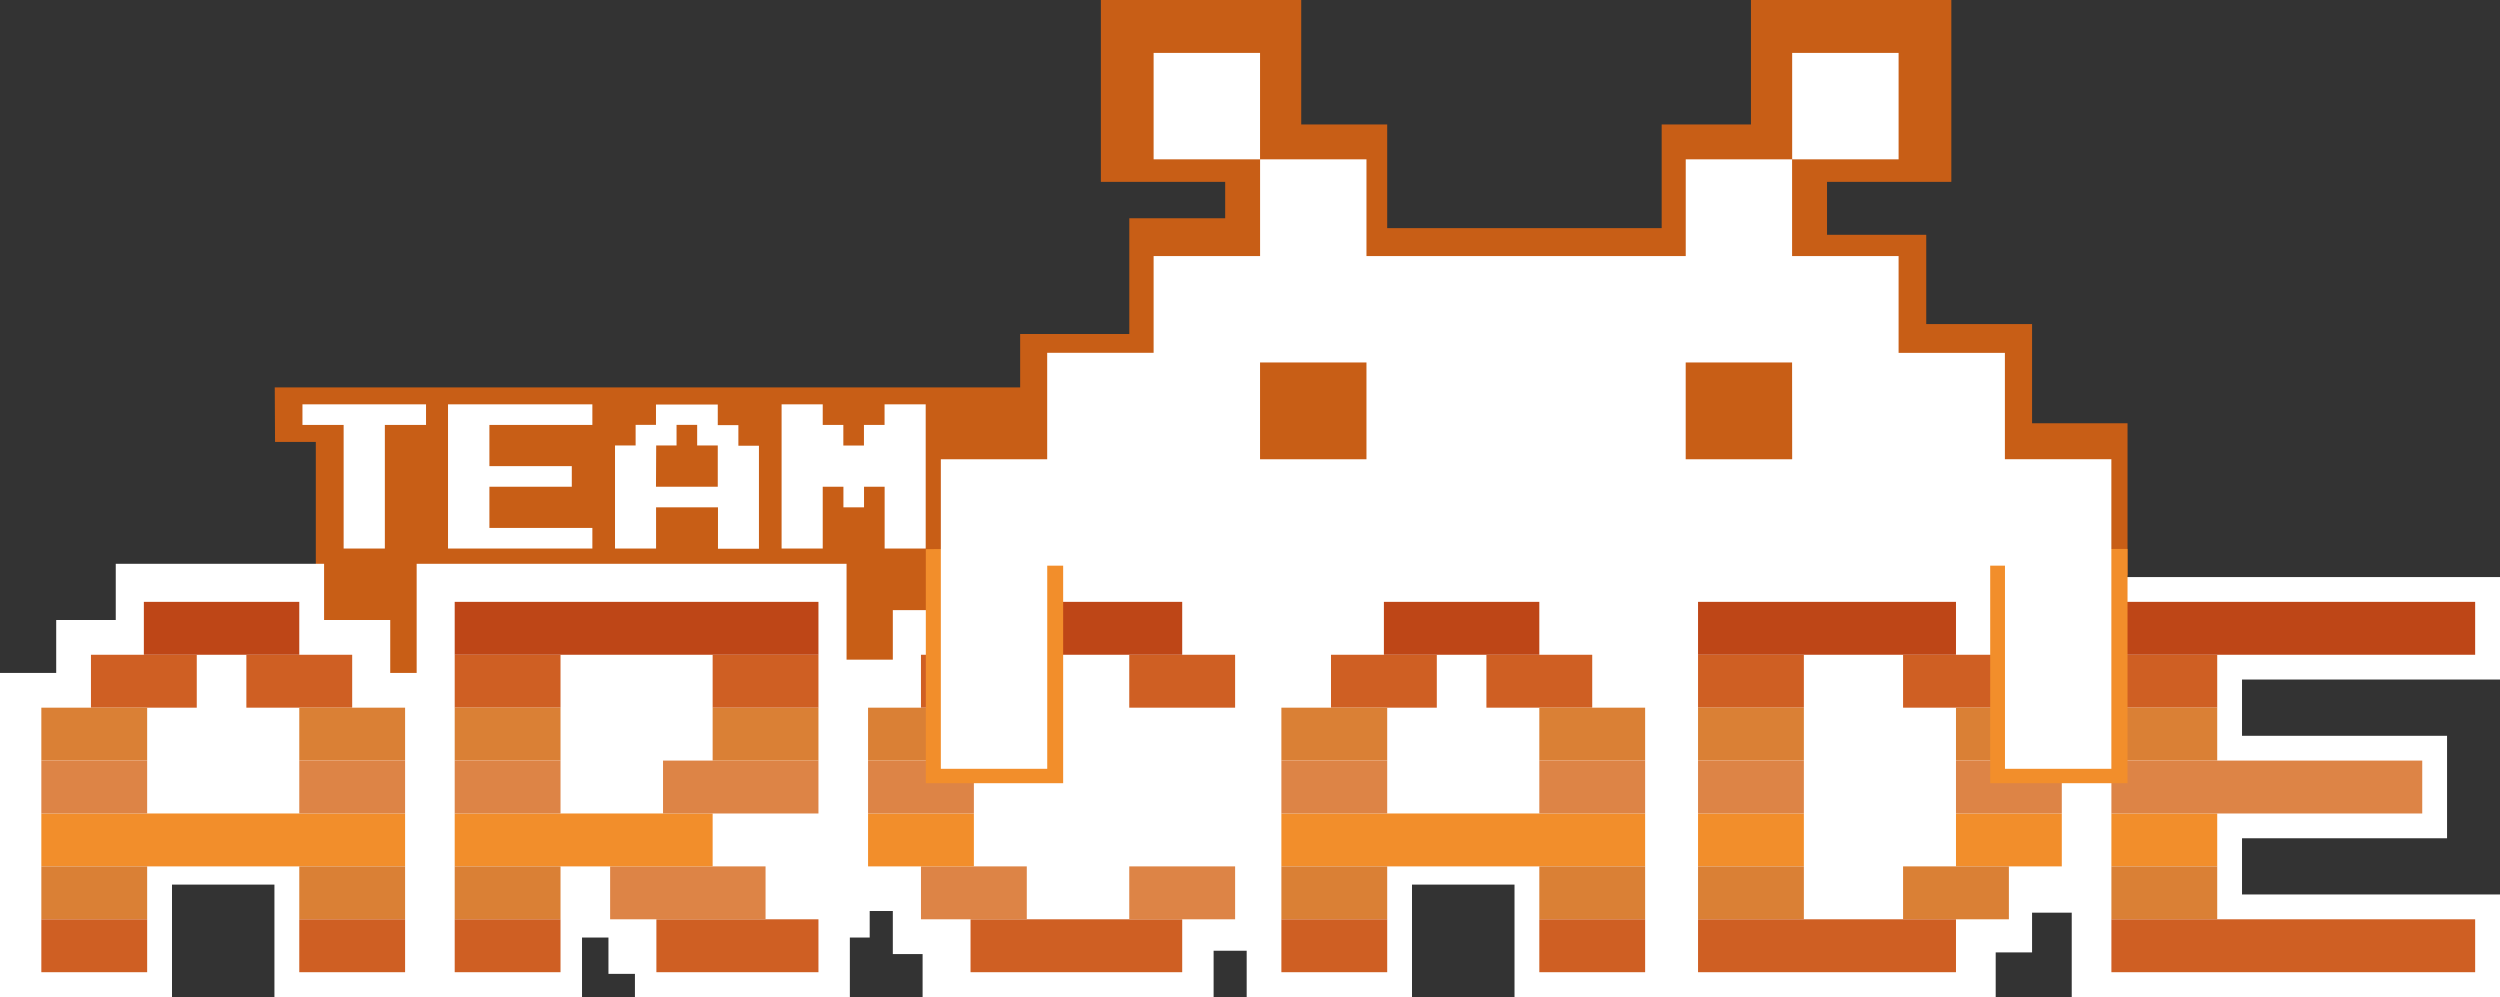 <svg xmlns="http://www.w3.org/2000/svg" viewBox="0 0 613.81 244.79"><rect x="0" y="0" width="613.81" height="244.79" fill="#333333" stroke="none"/><defs><style>.cls-1{fill:#c85e16;}.cls-2{fill:#010101;}.cls-3{fill:#fff;}.cls-4{fill:none;}.cls-5{fill:#cf5f23;}.cls-6{fill:#dd8446;}.cls-7{fill:#f28e2b;}.cls-8{fill:#da8035;}.cls-9{fill:#be4617;}</style></defs><title>Teamarcade_logo_2</title><g id="Laag_2" data-name="Laag 2"><g id="Laag_1-2" data-name="Laag 1"><g id="welkom"><g id="Laag_2-2" data-name="Laag 2"><g id="Laag_1-2-2" data-name="Laag 1-2"><polygon class="cls-1" points="522.36 103.92 498.92 103.92 498.92 79.57 472.94 79.57 472.94 57.65 448.58 57.65 448.58 44.66 479.1 44.66 479.1 0 429.9 0 429.9 30.56 407.98 30.56 407.98 56.02 340.59 56.02 340.59 30.56 319.48 30.56 319.48 0 270.29 0 270.29 44.66 300.81 44.66 300.81 53.59 277.27 53.59 277.27 82 250.47 82 250.47 95.11 67.46 95.11 67.53 108.5 77.54 108.5 77.54 178.62 505.33 176.94 501.8 139.3 522.36 141.27 522.36 103.92"/><rect class="cls-2" x="309.38" y="188.77" width="52.25" height="26.13"/><rect class="cls-3" x="283.24" y="12.99" width="26.13" height="26.13"/><rect class="cls-2" x="387.77" y="188.76" width="52.25" height="26.13"/><rect class="cls-2" x="440.02" y="138.88" width="26.13" height="49.88"/><rect class="cls-3" x="440.02" y="12.99" width="26.13" height="26.13"/><polygon class="cls-3" points="371.85 244.79 489.99 244.79 489.99 233.83 498.92 233.83 498.92 224.09 506.22 224.09 508.66 224.09 508.66 244.79 613.81 244.79 613.81 219.62 550.47 219.62 550.47 205.82 600.81 205.82 600.81 180.65 550.47 180.65 550.47 166.85 613.81 166.85 613.81 141.68 517.1 141.68 510.28 141.27 490.39 138.43 409.2 138.43 409.2 165.22 397.02 165.22 397.02 152.23 387.28 152.23 387.28 138.43 331.26 138.43 331.26 152.23 318.27 152.23 318.27 165.22 311.77 165.22 311.77 152.23 294.72 152.23 294.72 138.43 233.02 138.43 233.02 149.8 219.21 149.8 219.21 161.97 207.85 161.97 207.85 138.43 102.3 138.43 102.3 165.22 95.81 165.22 95.81 152.23 79.57 152.23 79.57 138.43 28.42 138.43 28.42 152.23 13.8 152.23 13.8 165.22 0 165.22 0 244.79 42.23 244.79 42.23 217.19 67.38 217.19 67.38 244.79 142.9 244.79 142.9 230.18 149.39 230.18 149.39 239.11 155.89 239.11 155.89 244.79 208.66 244.79 208.66 230.18 213.53 230.18 213.53 223.68 219.21 223.68 219.21 234.24 226.52 234.24 226.52 244.79 297.97 244.79 297.97 233.42 306.09 233.42 306.09 244.79 346.68 244.79 346.68 217.19 371.85 217.19 371.85 244.79"/><path class="cls-3" d="M74.26,104.33V99.27H104.6v5.06H94.49v30.34H84.37V104.33Z"/><path class="cls-3" d="M145.44,99.27v5.06H120.16v10.12h20.23v5.06H120.16v10.11h25.28v5.06H110V99.27Z"/><path class="cls-3" d="M156.06,109.38v-5.06h5v-5h15.17v5.06h5.06v5.06h5.05v25.28H176.28V124.56h-15.2v10.11H151V109.38Zm5,10.12h15.17V109.38h-5.06v-5.06h-5.06v5.06h-5Z"/><path class="cls-3" d="M202,99.27v5.06h5.06v5.06h5.06v-5.06h5.06V99.27h10.1v35.4H217.2V119.5h-5.06v5.06h-5.06V119.5H202v15.17h-10.1V99.27Z"/><polygon class="cls-4" points="137.62 186.74 137.62 199.73 162.79 199.73 162.79 186.74 174.97 186.74 174.97 173.75 174.97 160.76 137.62 160.76 137.62 173.75 137.62 186.74"/><polygon class="cls-5" points="161.16 238.7 200.95 238.7 200.95 225.71 187.96 225.71 161.16 225.71 161.16 238.7"/><polygon class="cls-6" points="149.8 225.71 161.16 225.71 187.96 225.71 187.96 212.72 174.97 212.72 149.8 212.72 149.8 225.71"/><polygon class="cls-7" points="137.62 199.73 111.64 199.73 111.64 212.72 137.62 212.72 149.8 212.72 174.97 212.72 174.97 199.73 162.79 199.73 137.62 199.73"/><polygon class="cls-6" points="162.79 186.74 162.79 199.73 174.97 199.73 200.95 199.73 200.95 186.74 174.97 186.74 162.79 186.74"/><rect class="cls-8" x="174.97" y="173.75" width="25.98" height="12.99"/><rect class="cls-5" x="174.97" y="160.76" width="25.98" height="12.99"/><rect class="cls-5" x="111.64" y="160.76" width="25.98" height="12.99"/><rect class="cls-8" x="111.64" y="173.75" width="25.98" height="12.99"/><rect class="cls-6" x="111.64" y="186.74" width="25.98" height="12.99"/><rect class="cls-8" x="111.64" y="212.72" width="25.98" height="12.99"/><rect class="cls-5" x="111.64" y="225.71" width="25.98" height="12.99"/><polygon class="cls-9" points="111.64 147.77 111.64 160.76 137.62 160.76 174.97 160.76 200.95 160.76 200.95 147.77 111.64 147.77"/><polygon class="cls-5" points="238.29 238.7 290.26 238.7 290.26 225.71 277.26 225.71 252.1 225.71 238.29 225.71 238.29 238.7"/><polygon class="cls-6" points="226.12 225.71 238.29 225.71 252.1 225.71 252.1 212.72 239.11 212.72 226.12 212.72 226.12 225.71"/><polygon class="cls-6" points="303.25 225.71 303.25 212.72 277.26 212.72 277.26 225.71 290.26 225.71 303.25 225.71"/><polygon class="cls-7" points="213.13 212.72 226.12 212.72 239.11 212.72 239.11 199.73 213.13 199.73 213.13 212.72"/><rect class="cls-6" x="213.13" y="186.74" width="25.98" height="12.99"/><polygon class="cls-8" points="213.13 173.75 213.13 186.74 239.11 186.74 239.11 173.75 226.12 173.75 213.13 173.75"/><polygon class="cls-5" points="226.12 160.76 226.12 173.75 239.11 173.75 252.1 173.75 252.1 160.76 238.29 160.76 226.12 160.76"/><polygon class="cls-5" points="303.25 173.75 303.25 160.76 290.26 160.76 277.26 160.76 277.26 173.75 303.25 173.75"/><polygon class="cls-9" points="290.26 147.77 238.29 147.77 238.29 160.76 252.1 160.76 277.26 160.76 290.26 160.76 290.26 147.77"/><polygon class="cls-4" points="60.49 160.76 48.31 160.76 48.31 173.75 36.13 173.75 36.13 186.74 36.13 199.73 73.48 199.73 73.48 186.74 73.48 173.75 60.49 173.75 60.49 160.76"/><polygon class="cls-7" points="36.13 199.73 10.15 199.73 10.15 212.72 36.13 212.72 73.48 212.72 99.46 212.72 99.46 199.73 73.48 199.73 36.13 199.73"/><polygon class="cls-5" points="60.49 173.75 73.48 173.75 86.47 173.75 86.47 160.76 73.48 160.76 60.49 160.76 60.49 173.75"/><polygon class="cls-5" points="48.31 173.75 48.31 160.76 35.32 160.76 22.33 160.76 22.33 173.75 36.13 173.75 48.31 173.75"/><polygon class="cls-8" points="86.47 173.75 73.48 173.75 73.48 186.74 99.46 186.74 99.46 173.75 86.47 173.75"/><rect class="cls-6" x="73.48" y="186.74" width="25.98" height="12.99"/><rect class="cls-8" x="73.48" y="212.72" width="25.98" height="12.99"/><rect class="cls-5" x="73.48" y="225.71" width="25.98" height="12.99"/><polygon class="cls-8" points="36.13 173.75 22.33 173.75 10.15 173.75 10.15 186.74 36.13 186.74 36.13 173.75"/><rect class="cls-6" x="10.15" y="186.74" width="25.98" height="12.99"/><rect class="cls-8" x="10.15" y="212.72" width="25.98" height="12.99"/><rect class="cls-5" x="10.15" y="225.71" width="25.98" height="12.99"/><polygon class="cls-9" points="60.49 160.76 73.48 160.76 73.48 147.77 35.32 147.77 35.32 160.76 48.31 160.76 60.49 160.76"/><polygon class="cls-4" points="364.95 160.76 352.77 160.76 352.77 173.75 340.59 173.75 340.59 186.74 340.59 199.73 377.94 199.73 377.94 186.74 377.94 173.75 364.95 173.75 364.95 160.76"/><polygon class="cls-7" points="340.59 199.73 314.61 199.73 314.61 212.72 340.59 212.72 377.94 212.72 403.92 212.72 403.92 199.73 377.94 199.73 340.59 199.73"/><polygon class="cls-5" points="364.95 173.75 377.94 173.75 390.93 173.75 390.93 160.76 377.94 160.76 364.95 160.76 364.95 173.75"/><polygon class="cls-5" points="352.77 173.75 352.77 160.76 339.78 160.76 326.79 160.76 326.79 173.75 340.59 173.75 352.77 173.75"/><polygon class="cls-8" points="390.93 173.75 377.94 173.75 377.94 186.74 403.92 186.74 403.92 173.75 390.93 173.75"/><rect class="cls-6" x="377.94" y="186.74" width="25.98" height="12.99"/><rect class="cls-8" x="377.94" y="212.72" width="25.98" height="12.99"/><rect class="cls-5" x="377.94" y="225.71" width="25.98" height="12.99"/><polygon class="cls-8" points="340.59 173.75 326.79 173.75 314.61 173.75 314.61 186.74 340.59 186.74 340.59 173.75"/><rect class="cls-6" x="314.61" y="186.74" width="25.98" height="12.99"/><rect class="cls-8" x="314.61" y="212.72" width="25.98" height="12.99"/><rect class="cls-5" x="314.61" y="225.71" width="25.98" height="12.99"/><polygon class="cls-9" points="364.95 160.76 377.94 160.76 377.94 147.77 339.78 147.77 339.78 160.76 352.77 160.76 364.95 160.76"/><polygon class="cls-4" points="467.25 160.76 442.89 160.76 442.89 173.75 442.89 186.74 442.89 199.73 442.89 212.72 442.89 225.71 467.25 225.71 467.25 212.72 480.24 212.72 480.24 199.73 480.24 186.74 480.24 173.75 467.25 173.75 467.25 160.76"/><rect class="cls-7" x="416.91" y="199.73" width="25.98" height="12.99"/><polygon class="cls-7" points="480.24 212.72 493.23 212.72 506.22 212.72 506.22 199.73 480.24 199.73 480.24 212.72"/><rect class="cls-5" x="416.91" y="160.76" width="25.98" height="12.99"/><polygon class="cls-5" points="467.25 173.75 480.24 173.75 493.23 173.75 493.23 160.76 480.24 160.76 467.25 160.76 467.25 173.75"/><rect class="cls-8" x="416.91" y="173.75" width="25.98" height="12.99"/><polygon class="cls-8" points="493.23 173.75 480.24 173.75 480.24 186.74 506.22 186.74 506.22 173.75 493.23 173.75"/><rect class="cls-6" x="416.91" y="186.74" width="25.98" height="12.99"/><rect class="cls-6" x="480.24" y="186.74" width="25.98" height="12.99"/><rect class="cls-8" x="416.91" y="212.72" width="25.98" height="12.99"/><polygon class="cls-8" points="467.25 212.72 467.25 225.71 480.24 225.71 493.23 225.71 493.23 212.72 480.24 212.72 467.25 212.72"/><polygon class="cls-5" points="442.89 225.71 416.91 225.71 416.91 238.7 480.24 238.7 480.24 225.71 467.25 225.71 442.89 225.71"/><polygon class="cls-9" points="467.25 160.76 480.24 160.76 480.24 147.77 416.91 147.77 416.91 160.76 442.89 160.76 467.25 160.76"/><rect class="cls-7" x="518.4" y="199.73" width="25.98" height="12.99"/><rect class="cls-5" x="518.4" y="160.76" width="25.98" height="12.99"/><rect class="cls-8" x="518.4" y="173.75" width="25.98" height="12.99"/><polygon class="cls-6" points="518.4 199.73 544.38 199.73 594.72 199.73 594.72 186.74 544.38 186.74 518.4 186.74 518.4 199.73"/><rect class="cls-8" x="518.4" y="212.72" width="25.98" height="12.99"/><polygon class="cls-5" points="518.4 238.7 607.71 238.7 607.71 225.71 544.38 225.71 518.4 225.71 518.4 238.7"/><polygon class="cls-9" points="607.71 160.76 607.71 147.77 518.4 147.77 518.4 160.76 544.38 160.76 607.71 160.76"/><polygon class="cls-7" points="227.31 134.82 227.31 192.29 261.03 192.29 261.03 134.78 227.31 134.82"/><path class="cls-3" d="M466.15,86.63V62.87H440V39.12H413.89V62.87H335.5V39.12H309.38V62.87H283.24V86.62H257.11v26.14H231v76h26.12V138.88h37.23v16.9l8.1.31h6.94v11.15h11.86l.63-11.56H335.5V142.2l48.65.7.25,14.46,10.55-.11.59,10.91,16.5-.91,1.85-4.64V139.94L440,138.88h52.25V86.63ZM335.5,112.76H309.37V89H335.5Zm104.52,0H413.88V89H440Z"/></g></g></g><polygon class="cls-7" points="488.64 134.82 488.64 192.29 522.36 192.29 522.36 134.78 488.64 134.82"/><polygon class="cls-3" points="499.42 112.75 492.27 112.75 487.35 112.75 487.35 138.88 492.27 138.88 492.27 188.76 518.39 188.76 518.39 112.75 499.42 112.75"/></g></g></svg>